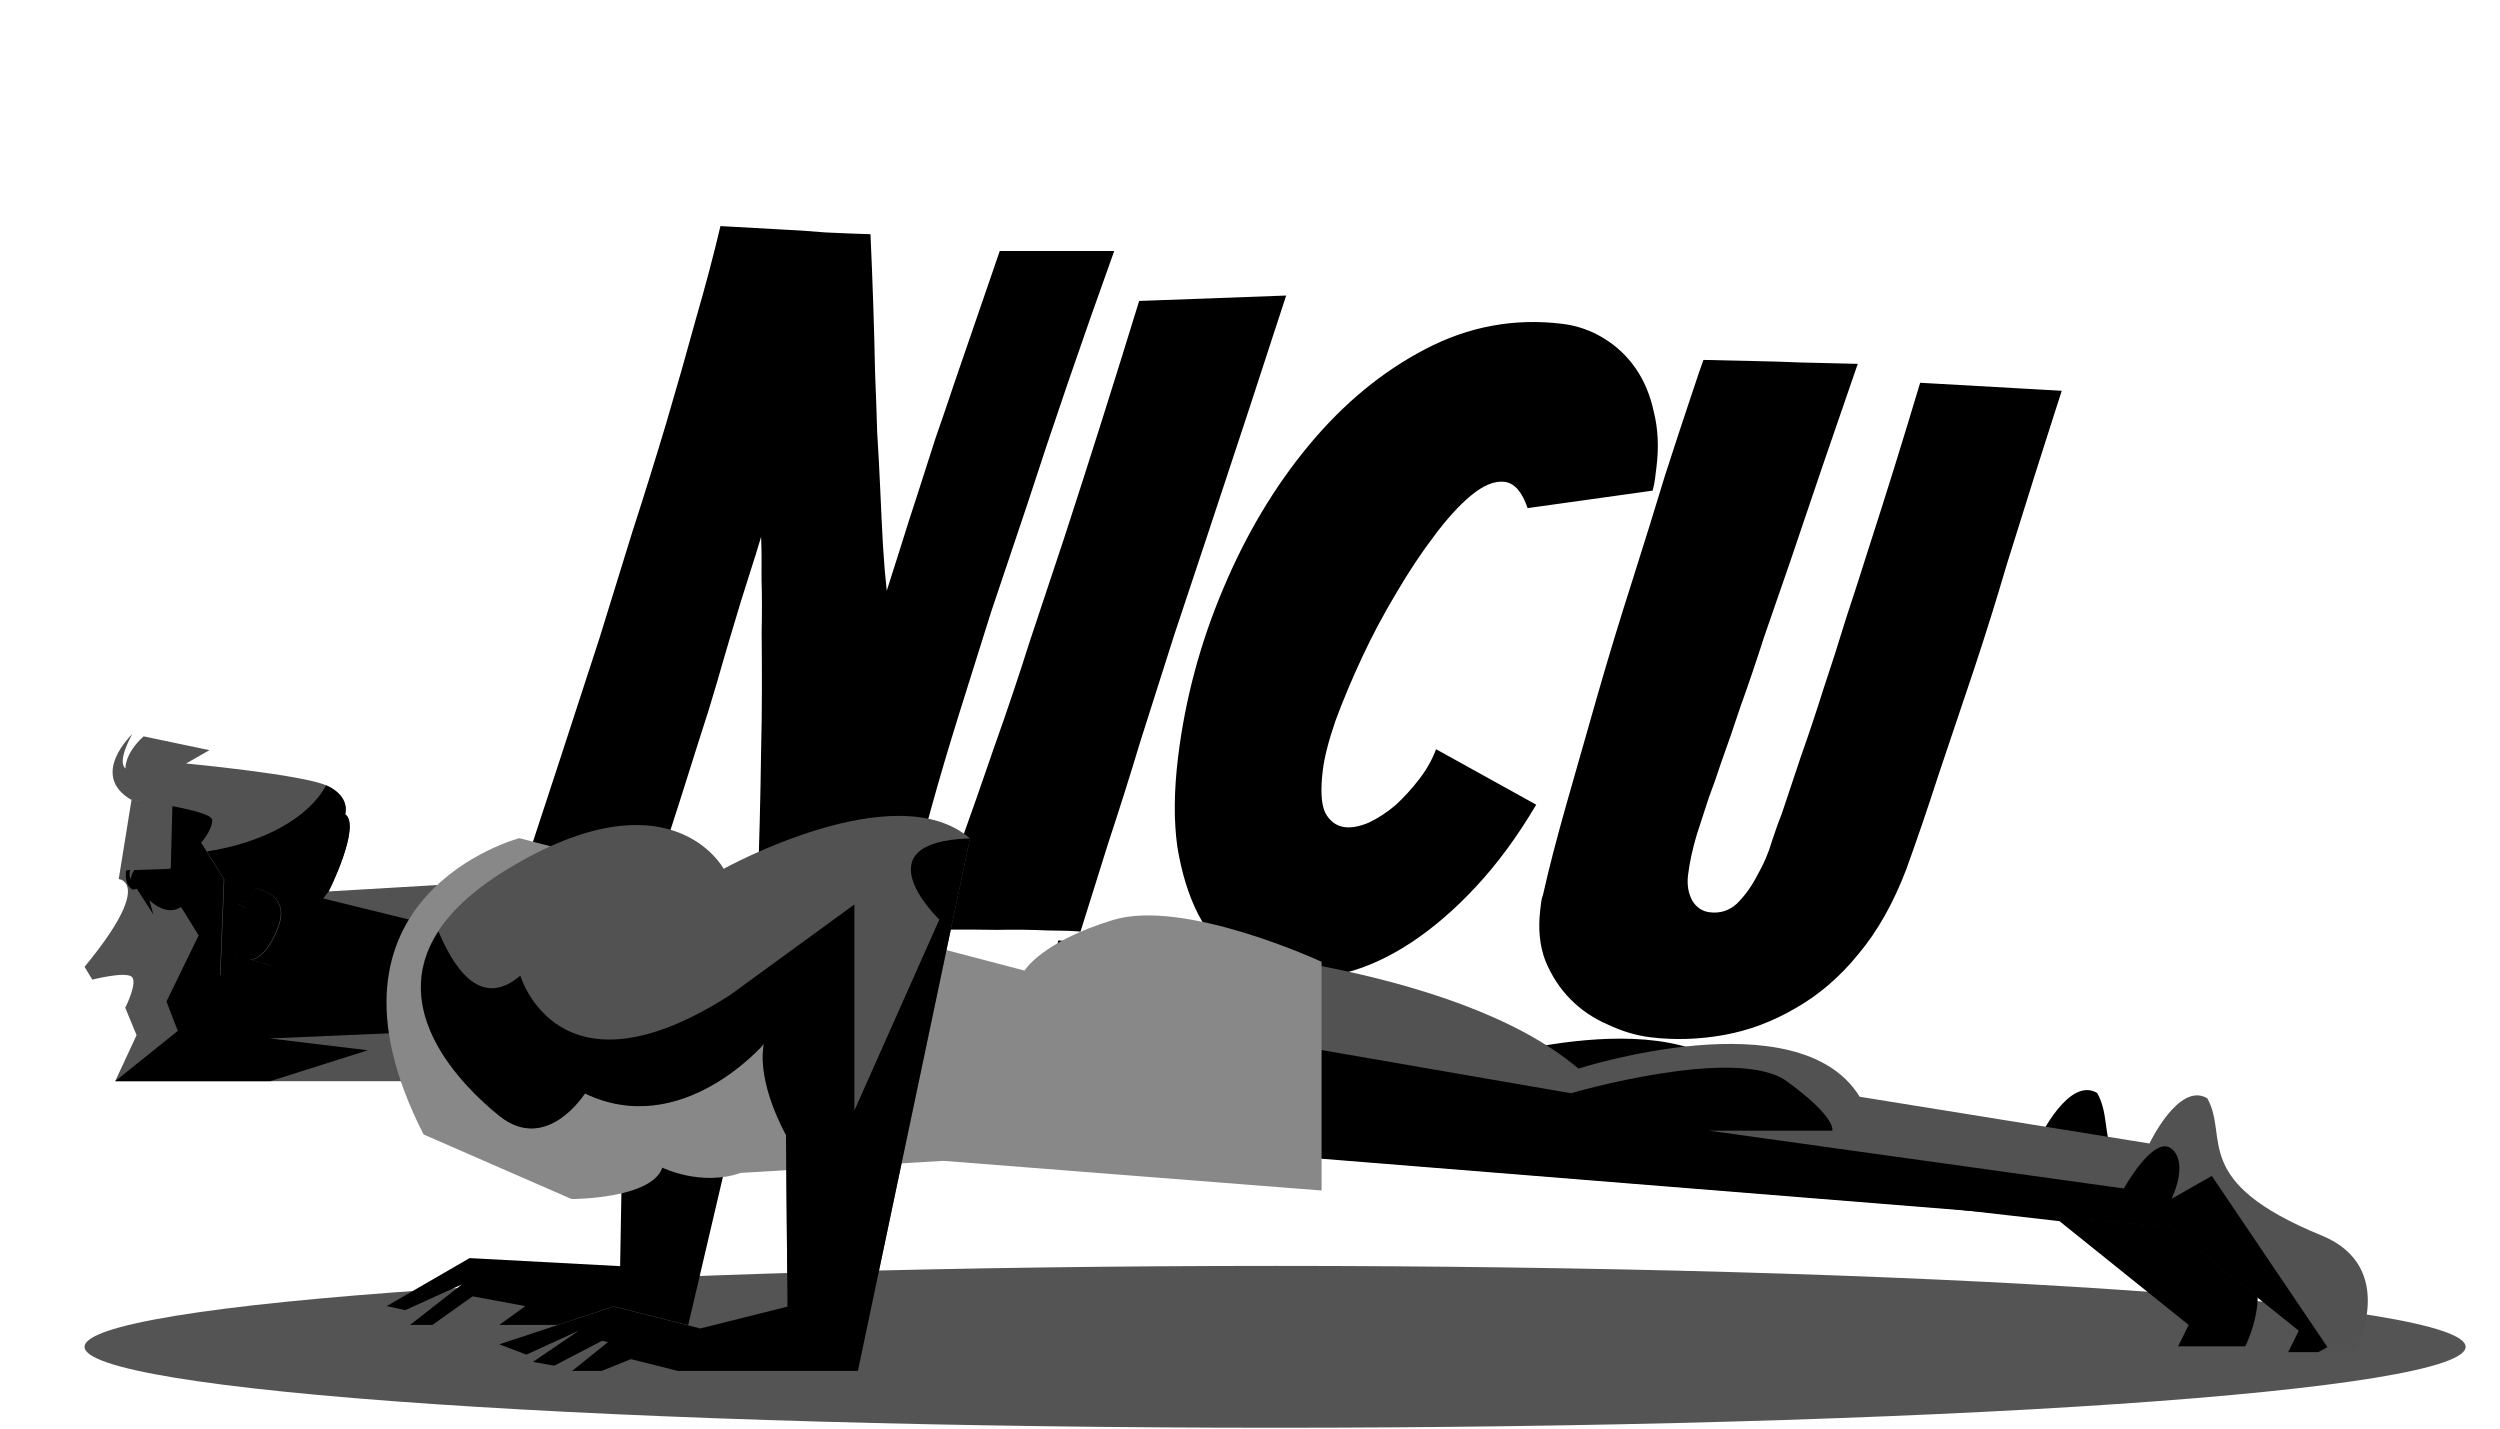 <svg width="537" height="307" viewBox="0 0 537 307" fill="none" xmlns="http://www.w3.org/2000/svg">
<path d="M111.354 190.331C117.35 172.126 123.158 154.368 128.776 137.057C131.009 129.808 133.349 122.237 135.796 114.343C138.392 106.333 140.831 98.505 143.113 90.86C145.411 83.082 147.536 75.619 149.489 68.47C151.59 61.205 153.345 54.57 154.754 48.563C158.889 48.802 162.892 49.025 166.762 49.232C170.236 49.389 173.767 49.621 177.356 49.928C180.962 50.102 184.171 50.227 186.982 50.304C187.452 60.705 187.779 70.619 187.965 80.045C188.139 84.097 188.289 88.347 188.415 92.795C188.689 97.127 188.913 101.319 189.087 105.371C189.261 109.422 189.452 113.341 189.658 117.128C189.881 120.782 190.153 124.04 190.474 126.9C191.344 124.186 192.33 121.083 193.43 117.591C194.547 113.967 195.746 110.218 197.027 106.346C198.325 102.341 199.631 98.269 200.945 94.132C202.391 90.011 203.755 86.014 205.037 82.141C208.159 73.121 211.397 63.712 214.749 53.915L239.333 53.911C232.396 73.209 226.118 91.514 220.5 108.825C217.97 116.306 215.431 123.852 212.884 131.465C210.47 139.095 208.154 146.467 205.937 153.584C203.72 160.7 201.766 167.311 200.076 173.417C198.402 179.391 197.041 184.463 195.991 188.633C195.594 188.584 193.966 188.72 191.105 189.04C188.393 189.245 185.202 189.525 181.532 189.88C177.993 190.252 174.381 190.681 170.694 191.169C167.155 191.54 164.494 191.885 162.708 192.203C163.098 181.37 163.357 171.058 163.484 161.267C163.591 157.116 163.648 152.824 163.654 148.392C163.661 143.96 163.644 139.726 163.602 135.691C163.692 131.672 163.684 127.91 163.577 124.404C163.619 120.782 163.588 117.756 163.483 115.325C162.794 117.658 161.907 120.505 160.823 123.864C159.738 127.224 158.622 130.848 157.473 134.737C156.34 138.493 155.182 142.449 154.001 146.602C152.835 150.623 151.612 154.57 150.33 158.443C147.456 167.628 144.401 177.194 141.165 187.14L111.354 190.331ZM232.086 200.117C230.895 199.971 228.554 199.885 225.065 199.86C221.592 199.702 217.97 199.66 214.199 199.735C210.445 199.677 207.021 199.659 203.929 199.683C200.969 199.722 199.348 199.792 199.067 199.892C201.354 194.396 203.714 188.305 206.147 181.618C208.596 174.799 211.078 167.716 213.592 160.367C216.255 152.903 218.794 145.356 221.208 137.727C223.755 130.114 226.203 122.757 228.553 115.657C233.941 99.124 239.32 82.119 244.69 64.644L276.267 63.483C270.648 80.794 265.071 97.774 259.534 114.424C257.184 121.524 254.736 128.88 252.19 136.493C249.775 144.122 247.369 151.685 244.971 159.182C242.705 166.696 240.397 174.002 238.048 181.102C235.847 188.086 233.859 194.424 232.086 200.117ZM329.978 172.844C325.908 179.733 321.555 185.646 316.919 190.585C312.431 195.407 307.776 199.403 302.954 202.572C298.28 205.625 293.654 207.744 289.076 208.928C284.497 210.112 280.157 210.453 276.054 209.949C271.952 209.445 268.294 208.056 265.081 205.781C262 203.522 259.429 200.385 257.37 196.371C255.31 192.356 253.82 187.539 252.898 181.918C252.108 176.313 252.161 169.872 253.054 162.593C254.582 150.153 257.805 138.123 262.725 126.502C267.66 114.75 273.831 104.425 281.237 95.528C288.644 86.631 296.939 79.791 306.124 75.008C315.457 70.109 325.285 68.293 335.607 69.56C338.784 69.95 341.746 70.986 344.495 72.666C347.244 74.347 349.531 76.509 351.356 79.151C353.181 81.793 354.478 84.908 355.246 88.495C356.147 92.098 356.338 96.017 355.818 100.252C355.72 101.046 355.615 101.906 355.501 102.833C355.403 103.627 355.232 104.479 354.985 105.389L328.128 109.144C326.946 105.64 325.296 103.759 323.179 103.499C321.061 103.239 318.657 104.22 315.966 106.441C313.424 108.547 310.784 111.447 308.047 115.141C305.326 118.703 302.606 122.802 299.888 127.438C297.185 131.943 294.739 136.546 292.55 141.247C290.361 145.949 288.46 150.484 286.849 154.854C285.387 159.107 284.485 162.624 284.144 165.403C283.624 169.638 283.787 172.68 284.635 174.531C285.615 176.397 287.031 177.444 288.884 177.672C290.339 177.851 292.059 177.524 294.041 176.693C296.04 175.73 297.94 174.485 299.739 172.96C301.554 171.302 303.262 169.429 304.862 167.342C306.461 165.255 307.664 163.119 308.469 160.934L329.978 172.844ZM409.502 186.638C406.724 193.954 403.289 200.048 399.198 204.919C395.239 209.806 390.733 213.686 385.679 216.558C380.757 219.446 375.617 221.368 370.261 222.322C364.905 223.276 359.646 223.437 354.485 222.803C351.441 222.429 348.396 221.518 345.35 220.069C342.288 218.753 339.621 216.948 337.35 214.654C335.08 212.36 333.271 209.586 331.924 206.331C330.71 203.092 330.355 199.421 330.858 195.319C330.923 194.789 330.988 194.26 331.053 193.731C331.118 193.201 331.25 192.68 331.447 192.167C332.642 186.806 334.307 180.361 336.441 172.832C338.574 165.302 340.814 157.45 343.161 149.275C345.509 141.1 347.988 132.941 350.6 124.799C353.228 116.524 355.56 109.019 357.596 102.284C359.764 95.565 361.588 90.012 363.067 85.626C364.562 81.108 365.507 78.336 365.901 77.31C368.713 77.386 372.062 77.462 375.949 77.536C379.835 77.61 383.449 77.718 386.79 77.86C390.941 77.966 395.026 78.065 399.045 78.155C393.638 93.746 388.815 107.863 384.576 120.508C382.702 125.92 380.829 131.332 378.955 136.744C377.214 142.172 375.53 147.137 373.902 151.639C372.407 156.157 371.052 160.088 369.835 163.431C368.767 166.658 367.838 169.298 367.049 171.351C366.392 173.419 365.53 176.067 364.462 179.295C363.542 182.406 362.92 185.285 362.595 187.932C362.335 190.049 362.645 191.901 363.525 193.486C364.421 194.94 365.664 195.764 367.252 195.959C369.501 196.235 371.46 195.602 373.127 194.061C374.81 192.387 376.269 190.349 377.504 187.949C378.872 185.564 379.908 183.139 380.614 180.673C381.468 178.092 382.183 176.097 382.759 174.69C384.025 170.95 385.405 166.821 386.9 162.302C388.543 157.668 390.137 152.894 391.681 147.978C393.374 142.947 395.008 137.842 396.584 132.662C398.293 127.498 399.919 122.459 401.463 117.544C405.143 106.174 408.805 94.399 412.45 82.219L442.867 83.939C442.867 83.939 442.325 85.619 441.241 88.978C440.157 92.338 438.736 96.798 436.978 102.359C435.221 107.919 433.234 114.258 431.017 121.374C428.932 128.506 426.608 135.945 424.045 143.691C421.498 151.304 418.959 158.851 416.429 166.331C414.047 173.696 411.738 180.465 409.502 186.638Z" fill="black"/>
<path d="M529.618 289.298C529.618 291.581 523.004 293.842 510.152 295.951C497.301 298.06 478.464 299.976 454.717 301.59C430.97 303.204 402.779 304.485 371.752 305.358C340.726 306.232 307.472 306.682 273.889 306.682C206.065 306.682 141.02 304.85 93.061 301.59C45.102 298.33 18.16 293.909 18.16 289.298C18.16 284.688 45.102 280.267 93.061 277.006C141.02 273.746 206.065 271.915 273.889 271.915C307.472 271.915 340.726 272.365 371.752 273.238C402.779 274.112 430.97 275.392 454.717 277.006C478.464 278.621 497.301 280.537 510.152 282.646C523.004 284.755 529.618 287.016 529.618 289.298Z" fill="#545454"/>
<path d="M28.255 171.772L25.502 188.831C25.502 188.831 33.222 189.425 18.16 207.672L19.833 210.426C19.833 210.426 26.743 208.644 28.255 209.778C29.713 210.911 26.905 216.472 26.905 216.472L29.335 222.356L24.746 232.236H90.392L95.413 190.019L70.634 191.477L72.739 174.903L28.255 171.772Z" fill="#525252"/>
<path d="M79.001 225.595L57.947 223.058L91.634 221.6L93.901 202.705L93.578 198.926L65.883 192.124L71.282 186.402L72.631 175.929L65.181 174.309L37.055 172.312L36.677 186.51L28.795 189.965L32.952 196.443L32.088 193.366C32.088 193.366 35.651 196.983 38.89 194.823L42.669 200.924L35.759 215.122L38.188 221.438L24.746 232.235H58.055L79.001 225.595Z" fill="black"/>
<path d="M36.677 186.618L28.849 186.888C28.039 187.967 28.147 188.939 28.147 188.939C27.715 188.183 27.769 187.481 27.985 186.888L27.122 186.942C27.122 186.942 26.474 190.019 28.525 191.098L41.158 188.777L36.677 186.618Z" fill="black"/>
<path d="M32.088 190.937L32.25 192.178L37.108 191.908C37.108 191.908 34.571 190.613 32.088 190.937Z" fill="black"/>
<path d="M74.143 174.903C74.143 174.903 75.385 171.124 70.202 168.749C65.019 166.373 39.97 163.998 39.97 163.998L44.991 161.137L30.846 158.167C26.69 161.946 26.959 165.078 26.959 165.078C25.016 163.512 28.417 157.682 28.417 157.682C28.417 157.682 19.078 166.427 28.147 171.772C28.147 171.772 45.584 173.931 45.584 176.145C45.584 178.358 43.209 181.003 43.209 181.003L48.068 188.831L47.258 209.508L49.957 208.698L52.657 194.986L50.929 194.014L53.628 193.204L54.708 190.775C54.708 190.775 62.428 191.8 59.729 199.035C57.029 206.269 53.736 206.107 53.736 206.107L58.163 207.348L70.526 191.369C70.634 191.531 77.652 177.278 74.143 174.903Z" fill="#525252"/>
<path d="M156.848 246.11L147.833 284.602H107.236L112.85 280.553L101.513 278.447L92.876 284.602H88.071L99.192 275.91L87.045 281.416L83.05 280.553L100.866 270.241L133.203 271.969L133.635 247.19L156.848 246.11Z" fill="black"/>
<path d="M227.299 202.004C227.299 202.004 288.357 205.405 315.404 228.403C315.404 228.403 362.749 213.125 375.814 234.449L438.059 244.491C438.059 244.491 444.375 231.156 450.475 234.773C455.226 243.195 446.643 252.642 475.039 264.249C491.774 271.105 482.273 289.19 482.273 289.19H467.859L470.126 284.602L442.378 262.306L221.523 237.041L227.299 202.004Z" fill="black"/>
<path d="M250.945 203.137C250.945 203.137 312.003 206.538 339.05 229.536C339.05 229.536 386.395 214.258 399.459 235.582L461.705 245.624C461.705 245.624 468.021 232.289 474.121 235.906C478.872 244.328 470.288 253.776 498.685 265.382C515.42 272.239 505.919 290.324 505.919 290.324H491.505L493.772 285.735L466.024 263.439L243.927 245.57L250.945 203.137Z" fill="#525252"/>
<path d="M475.093 252.588L466.455 257.501C466.455 257.501 470.234 249.889 466.455 246.758C462.676 243.627 456.198 255.288 456.198 255.288L367.122 242.871H393.575C393.575 242.871 394.655 240.172 383.858 232.29C373.061 224.408 337.43 234.827 337.43 234.827L248.246 219.387L243.927 245.678L466.024 263.547L493.772 285.843L491.505 290.432H497.983L499.926 289.352L475.093 252.588Z" fill="black"/>
<path d="M111.555 180.032C111.555 180.032 64.803 192.394 90.986 243.681L122.784 257.555C122.784 257.555 140.005 257.555 142.273 250.807C142.273 250.807 150.532 254.91 159.116 251.94L202.628 249.349L283.877 255.719V206.593C283.877 206.593 254.346 192.88 239.015 197.631C223.683 202.328 220.066 208.482 220.066 208.482L111.555 180.032Z" fill="#888888"/>
<path d="M155.445 186.618C155.445 186.618 144.108 165.456 109.125 186.618C74.142 207.78 96.924 231.318 107.236 239.632C117.439 247.838 125.645 234.827 125.645 234.827C146.429 244.814 164.082 224.192 164.082 224.192C162.517 232.722 168.833 243.735 168.833 243.735L169.157 280.607L150.424 285.304L131.799 280.607L107.236 288.759L113.066 290.972L124.403 285.789L114.47 292.538L119.059 293.347L129.316 288.003L130.611 288.273L122.891 294.481H129.208L135.524 291.944L145.619 294.481H184.273L208.351 180.086C192.263 166.212 155.445 186.618 155.445 186.618Z" fill="#525252"/>
<path d="M201.765 197.523L183.518 238.552V194.284L156.849 213.718C119.869 237.472 111.771 209.562 111.771 209.562C104.267 215.986 98.49 210.263 94.171 200.06C83.159 216.958 99.084 233.099 107.236 239.685C117.439 247.891 125.645 234.881 125.645 234.881C146.429 244.868 164.083 224.246 164.083 224.246C162.517 232.775 168.833 243.788 168.833 243.788L169.157 280.66L150.424 285.357L131.799 280.66L107.236 288.758L113.066 290.972L124.403 285.789L114.47 292.537L119.059 293.347L129.316 288.002L130.612 288.272L122.892 294.481H129.208L135.524 291.943L145.62 294.481H184.273L208.351 180.085C184.327 180.841 201.765 197.523 201.765 197.523Z" fill="black"/>
<path d="M74.143 174.903C74.143 174.903 75.384 171.124 70.202 168.749C70.148 168.749 70.094 168.695 70.04 168.695C66.369 175.605 56.651 181.004 44.451 182.893L48.176 188.885L47.366 209.562L50.065 208.752L52.764 195.04L51.037 194.068L53.736 193.258L54.816 190.829C54.816 190.829 62.536 191.855 59.837 199.089C57.137 206.323 53.844 206.161 53.844 206.161L58.271 207.402L70.634 191.423C70.634 191.531 77.652 177.279 74.143 174.903Z" fill="black"/>
</svg>
